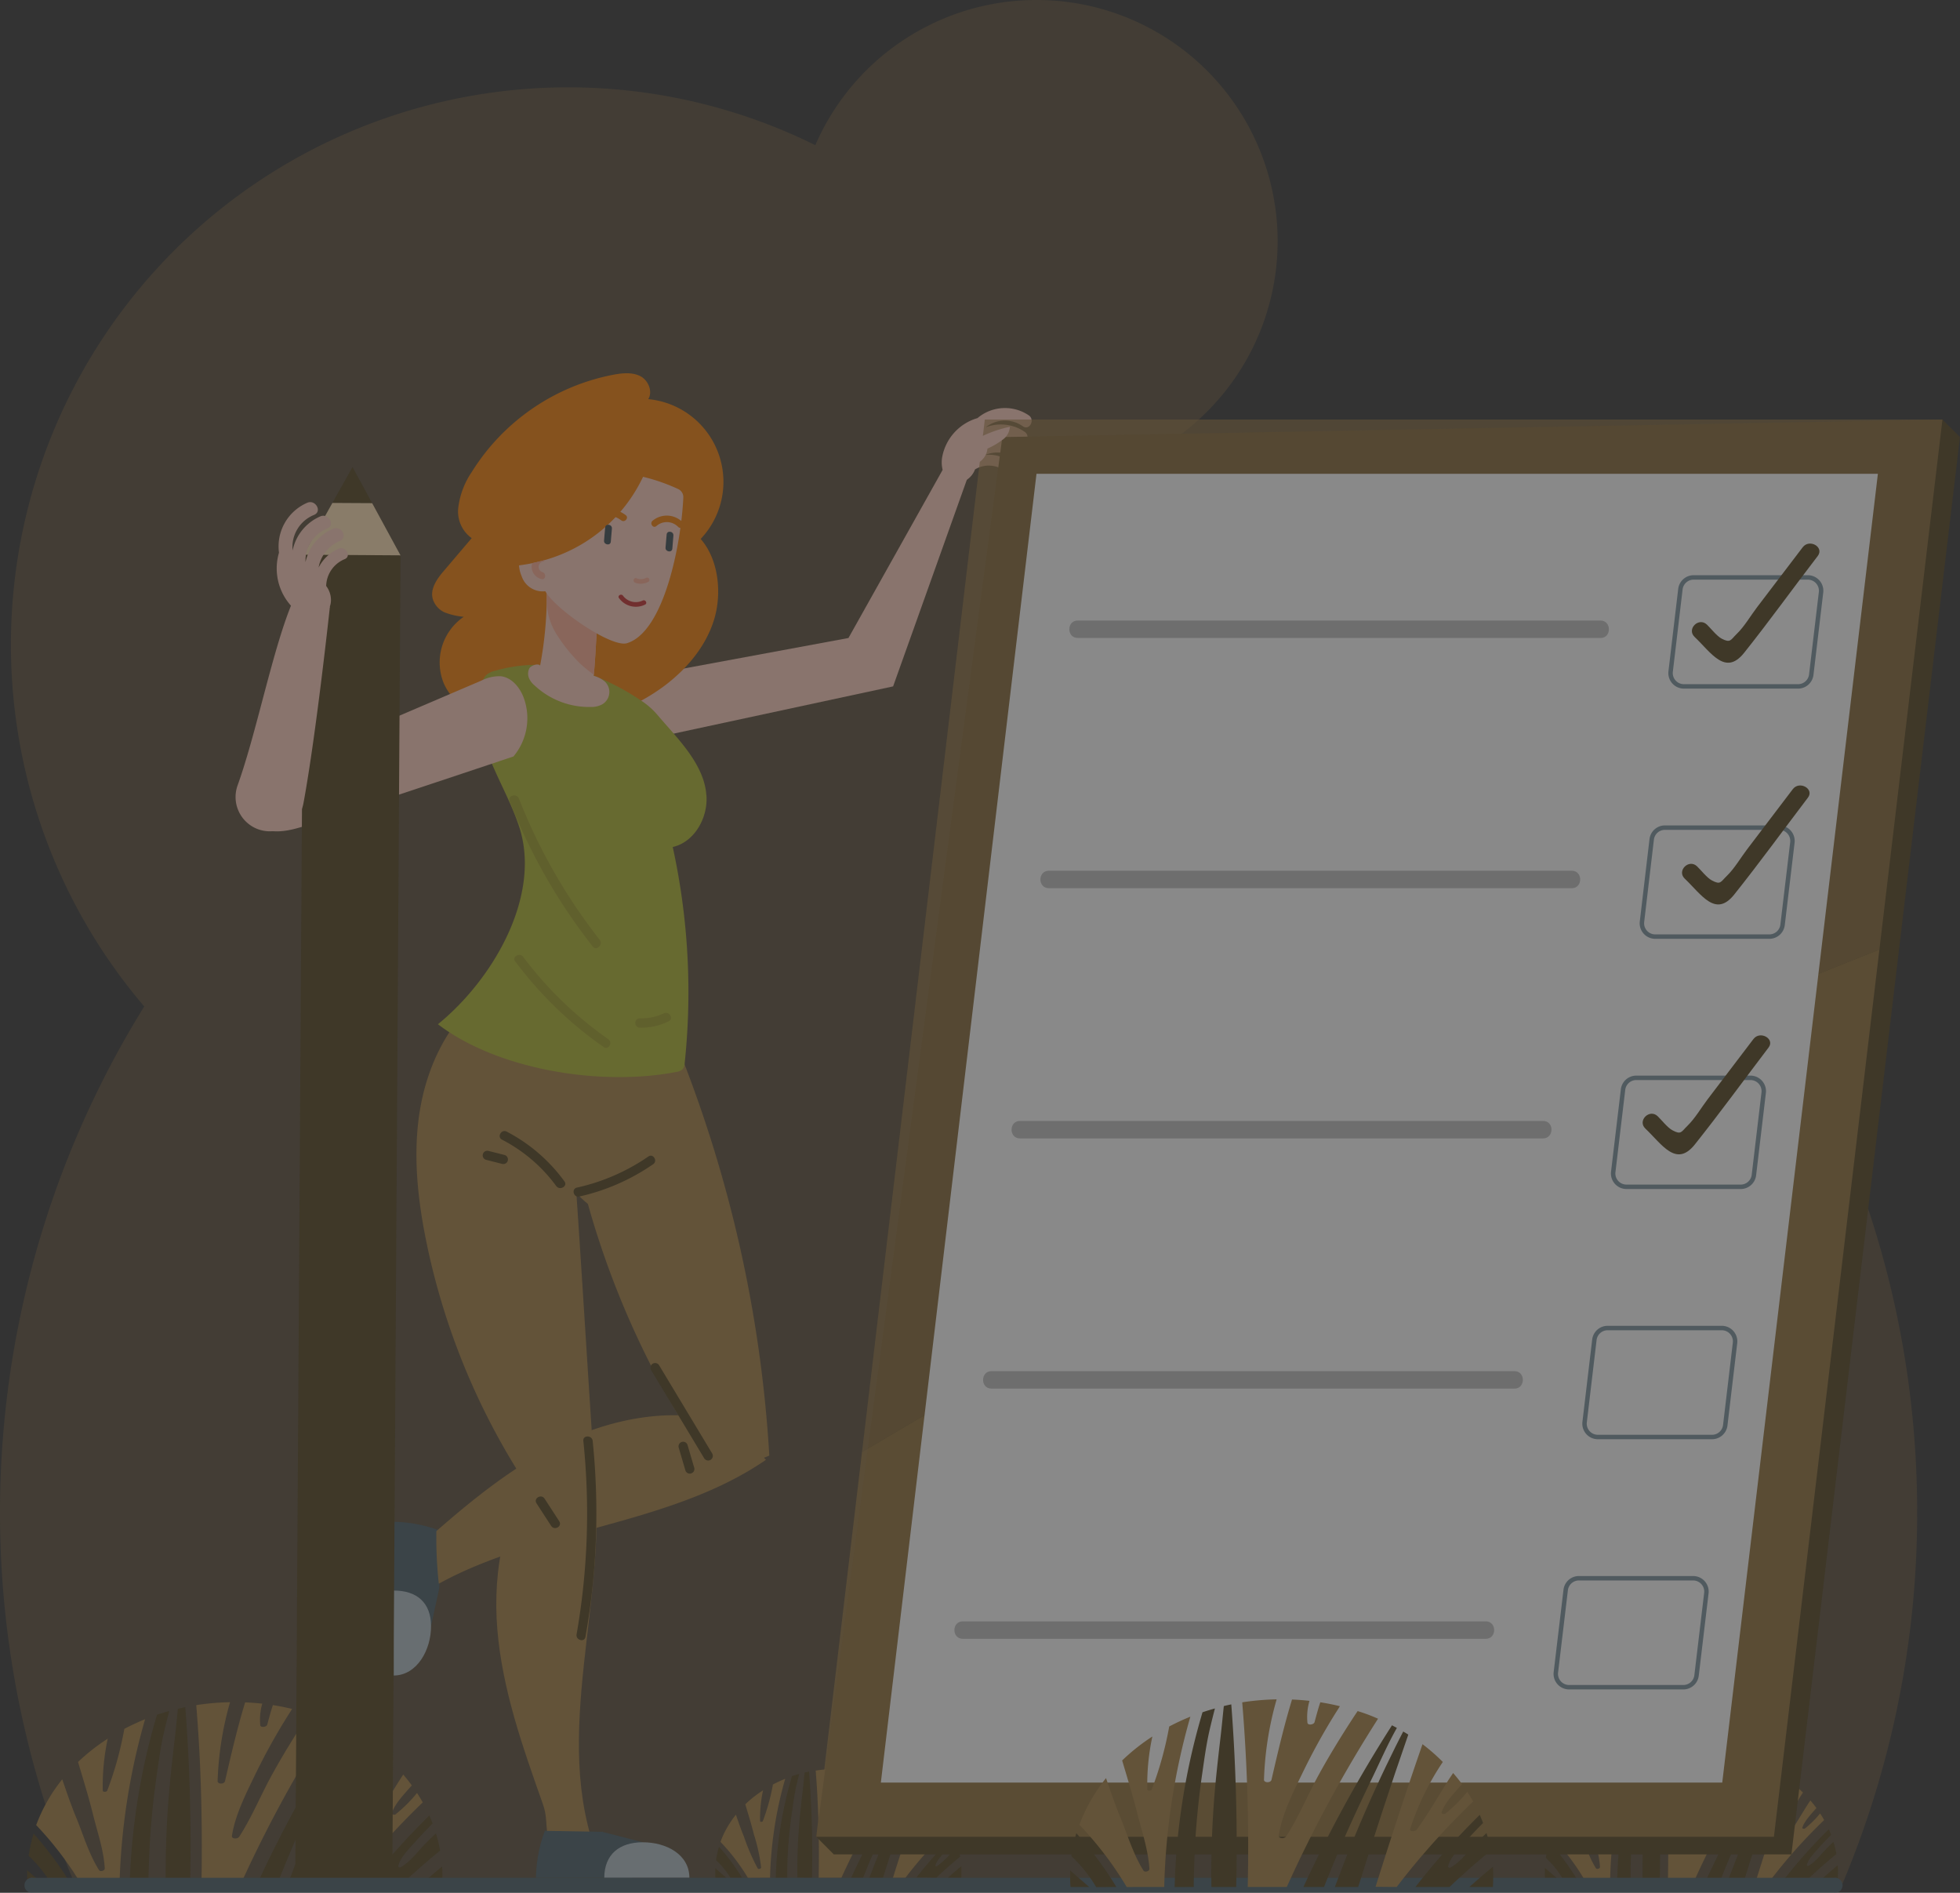 <svg xmlns="http://www.w3.org/2000/svg" viewBox="0 0 441.13 425.91"><rect x="0" y="0" width="441.13" height="425.91" fill="#333333" stroke="none"/><defs><style>.cls-1{opacity:0.42;}.cls-2,.cls-3,.cls-6,.cls-7{fill:#a57e40;}.cls-2{opacity:0.33;}.cls-4{fill:#4e3e19;}.cls-5{fill:#ffccbc;}.cls-6{opacity:0.74;}.cls-7{opacity:0.61;}.cls-10,.cls-8{fill:#fff;}.cls-9{fill:#1b1b1b;opacity:0.28;}.cls-10{stroke:#78909c;stroke-miterlimit:10;}.cls-11{fill:#455a64;}.cls-12{fill:#b0bec5;}.cls-13{fill:#f57c00;}.cls-14{fill:#afb42b;}.cls-15{fill:#ffab91;}.cls-16{fill:#37474f;}.cls-17{fill:#c62828;}.cls-18{fill:#9e9d24;}.cls-19{fill:#ffe0b2;}</style></defs><g id="OBJECTS"><g class="cls-1"><path class="cls-2" d="M46.68,465.45h397a214.9,214.9,0,0,0,17.25-84.63c0-106.71-77.48-195.3-179.25-212.63a124.67,124.67,0,0,0-4.81-21,54.27,54.27,0,1,0-63.93-74A125.42,125.42,0,0,0,61.9,267,216,216,0,0,0,46.68,465.45Z" transform="translate(-29.44 -40.53)"/><path class="cls-3" d="M202.75,463.09a88.34,88.34,0,0,1,3.42-22.31c-.95.39-1.88.82-2.77,1.29a46.3,46.3,0,0,1-2.28,8.25c-.09.2-.6.2-.61,0a29.91,29.91,0,0,1,.67-6.94,26,26,0,0,0-4,3.14c.67,2.27,1.38,4.54,1.95,6.83a39.22,39.22,0,0,1,1.61,7.38c0,.29-.59.49-.77.21a45.92,45.92,0,0,1-3.07-7.08c-.68-1.66-1.26-3.34-1.83-5a21.56,21.56,0,0,0-3.48,6.12,45.08,45.08,0,0,1,6.2,8.14Z" transform="translate(-29.44 -40.53)"/><path class="cls-4" d="M206.62,463.09c0-.72,0-1.45,0-2.17a105.71,105.71,0,0,1,1-12.24c.3-2,.56-4.09,1-6.14.22-1,.46-1.9.7-2.85-.55.16-1.09.32-1.63.5-.09.33-.19.65-.28,1a88.93,88.93,0,0,0-3.37,21.93Z" transform="translate(-29.44 -40.53)"/><path class="cls-4" d="M212.18,463.09q.27-12-.65-23.92l-1,.22c-.14,1.34-.26,2.69-.42,4-.26,2.22-.51,4.44-.71,6.66a123.3,123.3,0,0,0-.49,13Z" transform="translate(-29.44 -40.53)"/><path class="cls-3" d="M233.2,463.09a99.1,99.1,0,0,1,10-11.2c-.24-.43-.5-.85-.77-1.27a18.36,18.36,0,0,1-2.86,2.85c-.2.15-.56,0-.5-.15a12.38,12.38,0,0,1,2.61-3.64l.06-.06c-.36-.5-.75-1-1.15-1.45-.19.28-.38.57-.56.86-1.38,2.18-2.62,4.4-4.18,6.54-.23.31-1,.28-.87-.08a35.24,35.24,0,0,1,4.24-8.79,26.5,26.5,0,0,0-2.66-2.29c-2.17,6.22-4.2,12.45-6.16,18.68Z" transform="translate(-29.44 -40.53)"/><path class="cls-3" d="M213.69,463.09h5.11a173.19,173.19,0,0,1,12-22c-.87-.37-1.76-.71-2.67-1-.17.25-.35.5-.51.76-1.66,2.54-3.24,5.11-4.65,7.7s-2.52,5.36-4.19,7.94c-.25.38-1,.29-1-.09.4-2.68,1.77-5.45,3.06-8.08a83,83,0,0,1,4.38-7.94l.61-.93c-.84-.21-1.7-.38-2.57-.51-.29.86-.52,1.72-.75,2.6-.09.34-.89.44-.93.08a7.43,7.43,0,0,1,.27-2.87c-.76-.08-1.52-.14-2.29-.18-1.07,3.51-1.88,7-2.69,10.51-.11.45-1,.42-1,0a43.47,43.47,0,0,1,1.66-10.53,33.31,33.31,0,0,0-4.51.39c.07.83.13,1.66.19,2.48C213.69,448.58,213.84,455.82,213.69,463.09Z" transform="translate(-29.44 -40.53)"/><path class="cls-4" d="M245.81,463.09c0-.45,0-.9,0-1.35s0-.87,0-1.3c-1.05.87-2.08,1.75-3.08,2.65Z" transform="translate(-29.44 -40.53)"/><path class="cls-4" d="M240.13,463.09q2.56-2.46,5.41-4.78A19.58,19.58,0,0,0,245,456c-.51.48-1,1-1.49,1.45a16,16,0,0,1-3.19,3c-.16.09-.38,0-.35-.1.19-1.11,1.41-2.31,2.28-3.3.74-.81,1.5-1.63,2.3-2.42-.13-.36-.28-.72-.43-1.07a97,97,0,0,0-8.44,9.46Z" transform="translate(-29.44 -40.53)"/><path class="cls-4" d="M196.47,463.09a46.86,46.86,0,0,0-5.21-7,21.22,21.22,0,0,0-.66,3,18.13,18.13,0,0,1,3.26,4Z" transform="translate(-29.44 -40.53)"/><path class="cls-4" d="M192.92,463.09l-2.49-2.16q0,.46,0,.93c0,.41,0,.82,0,1.23Z" transform="translate(-29.44 -40.53)"/><path class="cls-4" d="M223.68,463.09q.93-2.37,1.94-4.73c1.36-3.21,2.85-6.41,4.4-9.6,1-2.13,2-4.36,3.21-6.5l-.64-.35A175,175,0,0,0,221,463.09Z" transform="translate(-29.44 -40.53)"/><path class="cls-4" d="M228.16,463.09c2.08-6.66,4.25-13.32,6.56-20l-.66-.4c-.34.65-.68,1.31-1,2-.87,1.78-1.73,3.55-2.55,5.33-2,4.34-3.78,8.7-5.41,13.07Z" transform="translate(-29.44 -40.53)"/><path class="cls-3" d="M391.83,463.4a104.73,104.73,0,0,1,4.07-26.54,35.48,35.48,0,0,0-3.3,1.53,53.31,53.31,0,0,1-2.72,9.81c-.1.25-.7.24-.72,0A35.87,35.87,0,0,1,390,440a30.85,30.85,0,0,0-4.71,3.74c.81,2.7,1.64,5.4,2.33,8.12.73,2.91,1.74,5.78,1.92,8.79,0,.34-.71.58-.92.25-1.67-2.69-2.49-5.61-3.65-8.43-.82-2-1.5-4-2.19-6a26.18,26.18,0,0,0-4.14,7.27A53.56,53.56,0,0,1,386,463.4Z" transform="translate(-29.44 -40.53)"/><path class="cls-4" d="M396.43,463.4c0-.86,0-1.72,0-2.58a125.89,125.89,0,0,1,1.2-14.56c.35-2.43.66-4.87,1.22-7.31.26-1.13.55-2.26.84-3.38-.66.18-1.31.38-1.94.59-.11.38-.23.77-.33,1.15a105.13,105.13,0,0,0-4,26.09Z" transform="translate(-29.44 -40.53)"/><path class="cls-4" d="M403,463.4q.33-14.29-.76-28.46l-1.17.26c-.17,1.6-.31,3.2-.5,4.8-.32,2.64-.61,5.28-.85,7.93a148.55,148.55,0,0,0-.58,15.47Z" transform="translate(-29.44 -40.53)"/><path class="cls-3" d="M428.06,463.4A117.83,117.83,0,0,1,440,450.07c-.28-.51-.59-1-.91-1.5a22.32,22.32,0,0,1-3.41,3.39c-.23.17-.66,0-.59-.18.47-1.48,1.93-3,3.1-4.33l.07-.08c-.43-.59-.89-1.16-1.37-1.72l-.66,1c-1.64,2.6-3.12,5.24-5,7.79-.26.37-1.15.33-1-.1a41.39,41.39,0,0,1,5-10.46,31.91,31.91,0,0,0-3.16-2.73c-2.58,7.41-5,14.82-7.32,22.23Z" transform="translate(-29.44 -40.53)"/><path class="cls-3" d="M404.84,463.4h6.08a207.28,207.28,0,0,1,14.23-26.22c-1-.44-2.09-.84-3.18-1.19l-.6.9c-2,3-3.86,6.09-5.53,9.17s-3,6.37-5,9.44c-.29.45-1.23.35-1.16-.11.48-3.18,2.11-6.48,3.63-9.61a96.69,96.69,0,0,1,5.22-9.44c.23-.38.48-.75.72-1.12-1-.24-2-.44-3.05-.6-.35,1-.62,2.05-.9,3.09-.11.41-1.06.53-1.11.1a9.11,9.11,0,0,1,.32-3.42c-.89-.1-1.8-.17-2.72-.2-1.27,4.16-2.23,8.33-3.2,12.5-.13.53-1.18.49-1.17,0a51.71,51.71,0,0,1,2-12.53,37.61,37.61,0,0,0-5.36.47c.08,1,.15,2,.22,2.94C404.85,446.14,405,454.76,404.84,463.4Z" transform="translate(-29.44 -40.53)"/><path class="cls-4" d="M443.06,463.4c0-.53.05-1.07.05-1.61s0-1-.06-1.54q-1.87,1.56-3.66,3.15Z" transform="translate(-29.44 -40.53)"/><path class="cls-4" d="M436.3,463.4q3.06-2.91,6.44-5.68a20.89,20.89,0,0,0-.66-2.73c-.6.57-1.19,1.14-1.76,1.73-1.15,1.17-2.21,2.69-3.8,3.63-.19.11-.45,0-.42-.13.22-1.32,1.67-2.75,2.72-3.92.87-1,1.78-1.94,2.73-2.89q-.24-.63-.51-1.26A115,115,0,0,0,431,463.4Z" transform="translate(-29.44 -40.53)"/><path class="cls-4" d="M384.36,463.4a55.86,55.86,0,0,0-6.2-8.37,23.4,23.4,0,0,0-.79,3.55,21.57,21.57,0,0,1,3.88,4.82Z" transform="translate(-29.44 -40.53)"/><path class="cls-4" d="M380.13,463.4c-1-.85-2-1.71-3-2.56,0,.36,0,.73,0,1.1s0,1,.05,1.46Z" transform="translate(-29.44 -40.53)"/><path class="cls-4" d="M416.73,463.4c.74-1.88,1.51-3.75,2.3-5.63,1.62-3.82,3.4-7.62,5.24-11.42,1.23-2.53,2.37-5.18,3.82-7.74l-.77-.41a210.06,210.06,0,0,0-13.8,25.2Z" transform="translate(-29.44 -40.53)"/><path class="cls-4" d="M422.06,463.4c2.48-7.92,5.05-15.84,7.81-23.75l-.79-.47c-.4.78-.81,1.55-1.19,2.33q-1.56,3.17-3,6.34c-2.38,5.16-4.5,10.35-6.44,15.55Z" transform="translate(-29.44 -40.53)"/><path class="cls-3" d="M56.33,465a148.28,148.28,0,0,1,5.77-37.62c-1.61.65-3.17,1.38-4.68,2.17a77.09,77.09,0,0,1-3.85,13.91c-.15.34-1,.33-1,0a51,51,0,0,1,1.12-11.71A45.77,45.77,0,0,0,47,437c1.14,3.83,2.33,7.66,3.3,11.52,1,4.13,2.47,8.18,2.72,12.45,0,.49-1,.83-1.3.35-2.37-3.8-3.52-7.94-5.18-11.94-1.15-2.79-2.12-5.64-3.09-8.48a36.89,36.89,0,0,0-5.87,10.31A75.67,75.67,0,0,1,48,465Z" transform="translate(-29.44 -40.53)"/><path class="cls-4" d="M62.85,465c0-1.22,0-2.45.06-3.67a178,178,0,0,1,1.7-20.63c.5-3.44.93-6.91,1.73-10.36.37-1.6.77-3.2,1.19-4.8-.93.26-1.85.54-2.76.85-.15.54-.31,1.08-.47,1.62a150.07,150.07,0,0,0-5.68,37Z" transform="translate(-29.44 -40.53)"/><path class="cls-4" d="M72.22,465q.47-20.26-1.08-40.34l-1.66.37c-.24,2.27-.44,4.54-.71,6.79-.44,3.76-.87,7.5-1.2,11.24A212.33,212.33,0,0,0,66.75,465Z" transform="translate(-29.44 -40.53)"/><path class="cls-3" d="M107.68,465a167.19,167.19,0,0,1,16.91-18.9c-.4-.72-.84-1.43-1.29-2.13a31.85,31.85,0,0,1-4.83,4.81c-.33.24-.94,0-.85-.25.67-2.11,2.74-4.24,4.41-6.14a.52.52,0,0,1,.1-.11c-.61-.84-1.26-1.66-1.94-2.45l-.94,1.46c-2.33,3.68-4.43,7.42-7.06,11-.38.52-1.63.47-1.45-.14a59.2,59.2,0,0,1,7.13-14.83,45,45,0,0,0-4.48-3.86c-3.65,10.49-7.07,21-10.38,31.51Z" transform="translate(-29.44 -40.53)"/><path class="cls-3" d="M74.77,465h8.62a292.7,292.7,0,0,1,20.17-37.17c-1.46-.63-3-1.19-4.51-1.69l-.85,1.28c-2.8,4.29-5.47,8.63-7.84,13s-4.25,9-7.07,13.38c-.42.64-1.75.5-1.65-.16.68-4.51,3-9.19,5.15-13.61a138.24,138.24,0,0,1,7.4-13.39c.33-.53.68-1.05,1-1.58-1.42-.34-2.86-.63-4.33-.86-.49,1.45-.87,2.91-1.27,4.38-.15.59-1.5.75-1.57.15a12.8,12.8,0,0,1,.45-4.85c-1.27-.14-2.56-.24-3.86-.29-1.8,5.9-3.16,11.81-4.53,17.72-.18.75-1.67.7-1.66,0a72.41,72.41,0,0,1,2.8-17.76,55.64,55.64,0,0,0-7.61.66c.11,1.39.22,2.79.32,4.18C74.78,440.52,75,452.73,74.77,465Z" transform="translate(-29.44 -40.53)"/><path class="cls-4" d="M128.94,465c.05-.76.08-1.52.07-2.28s0-1.46-.08-2.19q-2.67,2.21-5.2,4.47Z" transform="translate(-29.44 -40.53)"/><path class="cls-4" d="M119.36,465q4.32-4.14,9.13-8.06a36.33,36.33,0,0,0-.93-3.87c-.86.81-1.7,1.62-2.51,2.45-1.63,1.67-3.12,3.81-5.38,5.15-.27.15-.64,0-.6-.18.32-1.87,2.38-3.9,3.86-5.55q1.84-2.07,3.87-4.1c-.23-.6-.47-1.2-.73-1.79A162.71,162.71,0,0,0,111.84,465Z" transform="translate(-29.44 -40.53)"/><path class="cls-4" d="M45.74,465A79.52,79.52,0,0,0,37,453.11a33.06,33.06,0,0,0-1.11,5A30.79,30.79,0,0,1,41.33,465Z" transform="translate(-29.44 -40.53)"/><path class="cls-4" d="M39.75,465l-4.21-3.64q0,.78,0,1.56c0,.7,0,1.39.07,2.08Z" transform="translate(-29.44 -40.53)"/><path class="cls-4" d="M91.62,465c1.06-2.67,2.14-5.32,3.26-8,2.3-5.41,4.82-10.81,7.43-16.19,1.74-3.59,3.36-7.34,5.41-11l-1.08-.59A296.35,296.35,0,0,0,87.07,465Z" transform="translate(-29.44 -40.53)"/><path class="cls-4" d="M99.17,465c3.52-11.23,7.17-22.46,11.07-33.67-.36-.23-.74-.45-1.12-.67-.57,1.11-1.15,2.21-1.69,3.31-1.46,3-2.9,6-4.29,9-3.37,7.31-6.38,14.66-9.12,22Z" transform="translate(-29.44 -40.53)"/><polygon class="cls-5" points="212.16 105.72 190.96 143.56 137.15 153.53 147.46 165.97 201.01 154.45 217.84 107.29 212.16 105.72"/><path class="cls-5" d="M256.58,144.24a8.22,8.22,0,0,0-5.36-1.35,7.13,7.13,0,0,1,6.81.75c1.51,1,2.79-1.51,1.29-2.5a9.52,9.52,0,0,0-8.62-1,7,7,0,0,1,8.06.05c1.5,1,2.78-1.52,1.28-2.51a9.5,9.5,0,0,0-8.75-1,6.94,6.94,0,0,1,8.38-.21c1.51,1,2.79-1.52,1.29-2.5a9.57,9.57,0,0,0-11.52.64,11.26,11.26,0,0,0-7.9,8.53,6.94,6.94,0,0,0,.06,3.14,3.93,3.93,0,0,0,1.87,2.43c2.21,1.16,4.63-.41,5.41-2.55a6,6,0,0,1,6.6.26C256.77,147.24,257.86,145.08,256.58,144.24Z" transform="translate(-29.44 -40.53)"/><polygon class="cls-4" points="225.59 98.35 183.72 413.31 187.66 417.26 403.19 417.26 426.94 217.61 441.13 98.35 437.18 94.4 225.59 98.35"/><path class="cls-6" d="M223.45,367.25l-10.3,86.59H428.69L452.43,254.2c-76.92,30.29-150.81,66.61-226.17,111.41C225.31,366.14,224.38,366.69,223.45,367.25Z" transform="translate(-29.44 -40.53)"/><path class="cls-7" d="M251.09,134.93,223.45,367.25c.93-.56,1.86-1.11,2.81-1.64,75.36-44.8,149.25-81.12,226.17-111.41l14.19-119.27Z" transform="translate(-29.44 -40.53)"/><polygon class="cls-8" points="387.62 401.11 198.25 401.11 233.28 106.61 422.65 106.61 387.62 401.11"/><path class="cls-9" d="M389.65,180.16H272c-2.52,0-2.53,3.92,0,3.92h117.7C392.17,184.08,392.18,180.16,389.65,180.16Z" transform="translate(-29.44 -40.53)"/><path class="cls-10" d="M437.1,192.3l2.19-18.45a3,3,0,0,0-3-3.39H410.64a3,3,0,0,0-3,2.67l-2.19,18.46a3,3,0,0,0,3,3.39h25.64A3,3,0,0,0,437.1,192.3Z" transform="translate(-29.44 -40.53)"/><path class="cls-9" d="M383.19,236.46H265.5c-2.53,0-2.53,3.93,0,3.93H383.19C385.72,240.39,385.72,236.46,383.19,236.46Z" transform="translate(-29.44 -40.53)"/><path class="cls-10" d="M430.64,248.61l2.2-18.46a3,3,0,0,0-3-3.39H404.18a3,3,0,0,0-3,2.67L399,247.89a3,3,0,0,0,3,3.39h25.64A3,3,0,0,0,430.64,248.61Z" transform="translate(-29.44 -40.53)"/><path class="cls-9" d="M376.74,292.76H259c-2.52,0-2.52,3.93,0,3.93h117.7C379.26,296.69,379.27,292.76,376.74,292.76Z" transform="translate(-29.44 -40.53)"/><path class="cls-10" d="M424.19,304.91l2.19-18.46a3,3,0,0,0-3-3.39H397.73a3,3,0,0,0-3,2.67l-2.2,18.46a3,3,0,0,0,3,3.39h25.64A3,3,0,0,0,424.19,304.91Z" transform="translate(-29.44 -40.53)"/><path class="cls-9" d="M370.29,349.06H252.59c-2.52,0-2.53,3.93,0,3.93h117.7C372.81,353,372.82,349.06,370.29,349.06Z" transform="translate(-29.44 -40.53)"/><path class="cls-10" d="M417.74,361.21l2.19-18.46a3,3,0,0,0-3-3.39H391.28a3,3,0,0,0-3,2.67l-2.19,18.46a3,3,0,0,0,3,3.39h25.64A3,3,0,0,0,417.74,361.21Z" transform="translate(-29.44 -40.53)"/><path class="cls-9" d="M363.83,405.36H246.14c-2.53,0-2.53,3.93,0,3.93H363.83C366.36,409.29,366.36,405.36,363.83,405.36Z" transform="translate(-29.44 -40.53)"/><path class="cls-10" d="M411.28,417.51l2.2-18.46a3,3,0,0,0-3-3.39H384.82a3,3,0,0,0-3,2.68l-2.2,18.45a3,3,0,0,0,3,3.39h25.64A3,3,0,0,0,411.28,417.51Z" transform="translate(-29.44 -40.53)"/><path class="cls-4" d="M435.17,163.67l-10.29,13.52c-1.47,1.93-2.84,4.33-4.58,6-1.38,1.36-1.38,2.08-3.37,1.05-1.1-.58-2.47-2.35-3.33-3.17-1.83-1.74-4.61,1-2.77,2.77,3.75,3.57,6.94,8.86,11.15,3.59,5.68-7.13,11-14.53,16.57-21.79C440.08,163.64,436.68,161.69,435.17,163.67Z" transform="translate(-29.44 -40.53)"/><path class="cls-4" d="M424.08,274.33l-10.29,13.53c-1.47,1.93-2.84,4.32-4.57,6-1.39,1.35-1.39,2.07-3.37,1-1.11-.58-2.47-2.35-3.33-3.17-1.83-1.74-4.61,1-2.78,2.77,3.76,3.57,6.95,8.86,11.15,3.59,5.68-7.13,11.06-14.53,16.58-21.79C429,274.3,425.59,272.35,424.08,274.33Z" transform="translate(-29.44 -40.53)"/><path class="cls-4" d="M432.94,218.1l-10.28,13.53c-1.47,1.93-2.84,4.32-4.58,6-1.39,1.35-1.38,2.07-3.37,1-1.1-.58-2.47-2.35-3.33-3.17-1.83-1.74-4.61,1-2.77,2.77,3.75,3.57,6.94,8.86,11.14,3.59,5.69-7.13,11.06-14.53,16.58-21.79C437.86,218.07,434.46,216.12,432.94,218.1Z" transform="translate(-29.44 -40.53)"/><path class="cls-11" d="M126.45,406.43l1.86-8.55.15-12.93a31.15,31.15,0,0,0-10.58-2l.12,21.68Z" transform="translate(-29.44 -40.53)"/><path class="cls-12" d="M118.07,417.55c5.28-.05,8.41-5.84,8.38-11.12h0c0-5.28-3.21-8.05-8.49-8Z" transform="translate(-29.44 -40.53)"/><path class="cls-3" d="M180.2,271.8a293.06,293.06,0,0,1,22.39,96.26,22.28,22.28,0,0,1-13.77,1.43,197.22,197.22,0,0,1-27.07-58.06C155,305.88,151,297.74,151.9,289A27.21,27.21,0,0,1,166,268a14,14,0,0,1,8.5-1.87C177.46,266.61,179.05,269.08,180.2,271.8Z" transform="translate(-29.44 -40.53)"/><path class="cls-3" d="M138.65,264c-8,6.1-12.81,15.73-14.58,25.64s-.73,20.12,1.26,30a157.39,157.39,0,0,0,24.89,58.35,17.22,17.22,0,0,0,13.25-2.77c-1.64-24.14-3-47.38-4.67-71.53-.48-7.05,3.06-13.76,2.68-20.82s-3.56-14.38-9.73-17.85C148.13,262.91,142,261.42,138.65,264Z" transform="translate(-29.44 -40.53)"/><path class="cls-13" d="M175.35,130.34a18.69,18.69,0,0,1,11.79,31.46c4.07,4.66,4.83,12.29,3,18.21s-6,10.89-10.89,14.64a43.1,43.1,0,0,1-25.9,8.74c-4.55.22-9.21.46-13.59-.8s-8.53-4.05-10.4-8.2a12.43,12.43,0,0,1,4.45-15.07,15.69,15.69,0,0,1-4.32-1,4.94,4.94,0,0,1-2.65-3c-.65-2.33,1-4.62,2.6-6.46q3.08-3.62,6.16-7.24a7.35,7.35,0,0,1-3-7,18.2,18.2,0,0,1,3-7.86,48.29,48.29,0,0,1,31.92-21.92c2-.37,4.19-.59,6,.31S176.41,128.6,175.35,130.34Z" transform="translate(-29.44 -40.53)"/><path class="cls-14" d="M180.85,231.12a152.56,152.56,0,0,1,2.69,48.64,2.4,2.4,0,0,1-.42,1.31,2.33,2.33,0,0,1-1.44.66C164.88,285,141.62,281.37,128,271c12.53-10.19,23.28-28.92,18.33-44.3-1.76-5.44-4.66-10.43-6.76-15.75s-3.35-11.29-1.64-16.75a4.14,4.14,0,0,1,.91-1.75,4.6,4.6,0,0,1,2.07-1c12-3.44,23.16.21,33,6.84a17.1,17.1,0,0,1,3.51,3.12c3.7,4.36,8.42,9,10.26,14.44a14.66,14.66,0,0,1,.7,3.15c0,.14,0,.27.05.41C188.85,224.45,185.79,230,180.85,231.12Z" transform="translate(-29.44 -40.53)"/><path class="cls-5" d="M152.48,171.9A87.1,87.1,0,0,1,151,190.31c-.39-.59-2-.07-2.41.59a2.65,2.65,0,0,0-.08,2.25,4.53,4.53,0,0,0,1.27,1.64,17.93,17.93,0,0,0,12.65,4.82,5.12,5.12,0,0,0,2.49-.56,3.21,3.21,0,0,0,.59-5.21,6.53,6.53,0,0,0-2.45-1.24c.46-4.58.51-8.91,1-13.49Z" transform="translate(-29.44 -40.53)"/><path class="cls-15" d="M159.87,189.71a31.75,31.75,0,0,0,3.22,2.64c.44-4.49.5-8.74.95-13.24l-11.56-7.21c0,1.07,0,2.15,0,3.23a14.61,14.61,0,0,0,2.49,8.53A36.65,36.65,0,0,0,159.87,189.71Z" transform="translate(-29.44 -40.53)"/><path class="cls-5" d="M183.23,152.51c-.46,10.17-4.26,30.19-12.68,32.75-3.48,1.05-16.08-7.59-18.38-11.69a5,5,0,0,1-5.32-3.37,7.53,7.53,0,0,1-.6-2.45c1-.13,2-.29,3-.5s1.91-.44,2.85-.71a35,35,0,0,0,22.07-18.72,41.94,41.94,0,0,1,7.9,2.75A2,2,0,0,1,183.23,152.51Z" transform="translate(-29.44 -40.53)"/><path class="cls-13" d="M170.25,156.43a8.15,8.15,0,0,0-8.92-.51c-.87.48,0,1.72.9,1.24a6.56,6.56,0,0,1,7.05.47C170.08,158.21,171.06,157,170.25,156.43Z" transform="translate(-29.44 -40.53)"/><path class="cls-13" d="M183.23,158.21a5,5,0,0,0-6.92-.5c-.72.61.14,1.81.86,1.19a3.55,3.55,0,0,1,4.88.17C182.68,159.76,183.88,158.9,183.23,158.21Z" transform="translate(-29.44 -40.53)"/><path class="cls-16" d="M167.16,159.48c.08-1-1.44-1.23-1.52-.24s-.17,2-.25,2.94,1.44,1.23,1.52.24S167.08,160.46,167.16,159.48Z" transform="translate(-29.44 -40.53)"/><path class="cls-16" d="M181,161.05c.09-1-1.44-1.23-1.52-.24s-.16,2-.25,2.94,1.44,1.23,1.53.24Z" transform="translate(-29.44 -40.53)"/><path class="cls-15" d="M174.91,170.53a2.53,2.53,0,0,1-2.23.12c-.63-.24-.91.77-.29,1a3.59,3.59,0,0,0,3-.21A.52.52,0,0,0,174.91,170.53Z" transform="translate(-29.44 -40.53)"/><path class="cls-15" d="M151.3,170.83a2.87,2.87,0,0,1-2.2-2.61,2.44,2.44,0,0,1,.16-1c1-.19,1.91-.44,2.85-.71a.63.63,0,0,1-.43.37,1.23,1.23,0,0,0-.14,2.39C152.47,169.57,152.24,171.1,151.3,170.83Z" transform="translate(-29.44 -40.53)"/><path class="cls-17" d="M174.1,175.66a3.6,3.6,0,0,1-4.45-1.09c-.39-.54-1.3,0-.9.53a4.67,4.67,0,0,0,5.88,1.47C175.23,176.27,174.7,175.37,174.1,175.66Z" transform="translate(-29.44 -40.53)"/><path class="cls-3" d="M151.65,368.91c-8.66,10.4-11.39,24.74-10.28,38.24s5.68,26.42,10.2,39.18c.9,2.54.73,3.86,1,6.53,3.27.15,6.56.74,9.83.89-8.3-28.63,6-59.93-.38-89Z" transform="translate(-29.44 -40.53)"/><path class="cls-3" d="M194.05,360.94c-12.89-4.15-27.21-1.31-39.3,4.76-9.95,5-18.68,12-27.1,19.35a96,96,0,0,0,.55,11.84c22.7-12.5,52-13,73.64-27.88Z" transform="translate(-29.44 -40.53)"/><path class="cls-4" d="M156.48,306.36a37.41,37.41,0,0,0-13-11.2c-1.19-.62-2.25,1.19-1.06,1.81a35,35,0,0,1,12.21,10.44C155.45,308.49,157.27,307.45,156.48,306.36Z" transform="translate(-29.44 -40.53)"/><path class="cls-4" d="M143,300.42l-3.6-.91a1,1,0,0,0-.56,2l3.6.91A1,1,0,0,0,143,300.42Z" transform="translate(-29.44 -40.53)"/><path class="cls-4" d="M162.83,364.76c-.14-1.33-2.24-1.34-2.1,0a157.51,157.51,0,0,1-1.52,43.52c-.23,1.32,1.79,1.89,2,.56A159.23,159.23,0,0,0,162.83,364.76Z" transform="translate(-29.44 -40.53)"/><path class="cls-4" d="M155.31,382.84q-1.65-2.55-3.31-5.1c-.73-1.12-2.55-.07-1.81,1.06q1.67,2.55,3.31,5.1C154.23,385,156.05,384,155.31,382.84Z" transform="translate(-29.44 -40.53)"/><path class="cls-4" d="M175.37,300.76a45.85,45.85,0,0,1-16.08,7c-1.32.3-.76,2.32.56,2a47.27,47.27,0,0,0,16.57-7.25C177.53,301.81,176.48,300,175.37,300.76Z" transform="translate(-29.44 -40.53)"/><path class="cls-4" d="M189.73,367.59l-11.94-19.84a1,1,0,0,0-1.81,1.06l11.94,19.84A1,1,0,0,0,189.73,367.59Z" transform="translate(-29.44 -40.53)"/><path class="cls-4" d="M185.69,370.81l-1.5-5.1a1,1,0,0,0-2,.55l1.5,5.1A1,1,0,0,0,185.69,370.81Z" transform="translate(-29.44 -40.53)"/><path class="cls-18" d="M164.41,252a126,126,0,0,1-18.17-31.76c-.5-1.29-2.61-.73-2.09.58a129.19,129.19,0,0,0,18.72,32.72C163.74,254.59,165.27,253,164.41,252Z" transform="translate(-29.44 -40.53)"/><path class="cls-18" d="M166.33,274.35a84.2,84.2,0,0,1-19.13-18.5c-.8-1.07-2.62,0-1.81,1a87.15,87.15,0,0,0,19.88,19.26C166.38,276.93,167.43,275.12,166.33,274.35Z" transform="translate(-29.44 -40.53)"/><path class="cls-18" d="M178.87,268.53a11.57,11.57,0,0,1-5.43,1.14c-1.35,0-1.35,2.06,0,2.1a14,14,0,0,0,6.49-1.43C181.14,269.75,180.08,268,178.87,268.53Z" transform="translate(-29.44 -40.53)"/><path class="cls-5" d="M145,210.75a13.4,13.4,0,0,0,2.29-13.27c-.89-2.34-2.74-4.54-5.17-4.79a9.07,9.07,0,0,0-4.37,1L84.45,216.49a8,8,0,0,0,3.07,10.07c3.53,2,7.86.72,11.67-.56C114.23,221,129.94,215.8,145,210.75Z" transform="translate(-29.44 -40.53)"/><path class="cls-4" d="M117.3,465.81l-21-.13a.41.41,0,0,1-.41-.42l1.87-299.5a.41.41,0,0,1,.41-.41l21,.13a.42.42,0,0,1,.41.42l-1.86,299.5A.41.41,0,0,1,117.3,465.81Z" transform="translate(-29.44 -40.53)"/><rect class="cls-4" x="102.09" y="165.42" width="11.24" height="300.33" transform="translate(-27.47 -41.19) rotate(0.36)"/><polygon class="cls-4" points="79.34 105.09 74.81 113.17 83.76 113.22 79.34 105.09"/><polygon class="cls-19" points="74.81 113.17 68.29 124.82 90.14 124.96 83.76 113.22 74.81 113.17"/><path class="cls-5" d="M105.65,164a9.12,9.12,0,0,0-4.5,4.23,8,8,0,0,1,4.82-6c1.84-.82.25-3.53-1.59-2.71a10.66,10.66,0,0,0-6.18,7.48,7.8,7.8,0,0,1,4.9-7.55c1.85-.82.25-3.53-1.58-2.72a10.69,10.69,0,0,0-6.22,7.65,7.76,7.76,0,0,1,4.86-8c1.85-.82.25-3.53-1.59-2.71a10.68,10.68,0,0,0-6.34,11.22,12.55,12.55,0,0,0,3.3,12.56,7.78,7.78,0,0,0,3,1.83A4.44,4.44,0,0,0,102,179c2.42-1.38,2.4-4.6.85-6.62a6.71,6.71,0,0,1,4.21-6.05C108.6,165.64,107.23,163.32,105.65,164Z" transform="translate(-29.44 -40.53)"/><path class="cls-5" d="M96,174.34c-4.8,10.17-8.53,30.21-13.06,42.84a7.73,7.73,0,0,0,4.52,9.92l.29.1a7.7,7.7,0,0,0,10-6c2.86-15.44,5.94-44.15,5.94-44.15Z" transform="translate(-29.44 -40.53)"/><path class="cls-11" d="M174.11,455.06,165,452.72l-12.93-.22a31.11,31.11,0,0,0-2,10.57H171.7Z" transform="translate(-29.44 -40.53)"/><path class="cls-12" d="M184.6,463.07c0-5.27-5.21-8-10.49-8h0c-5.28,0-8.65,2.74-8.67,8Z" transform="translate(-29.44 -40.53)"/><path class="cls-5" d="M245.81,145.62a6.08,6.08,0,0,0,4-1.08,4.1,4.1,0,0,0,1.87-3.06,17.76,17.76,0,0,0,3.41-2,3.82,3.82,0,0,0,1.64-2.92,27.82,27.82,0,0,0-11.49,5.39Z" transform="translate(-29.44 -40.53)"/><path class="cls-11" d="M442.17,463.06H36.91a1.71,1.71,0,1,0,0,3.38H442.17A1.71,1.71,0,1,0,442.17,463.06Z" transform="translate(-29.44 -40.53)"/><path class="cls-3" d="M291.47,465.13a152,152,0,0,1,5.88-38.32,50.37,50.37,0,0,0-4.76,2.21,78.35,78.35,0,0,1-3.93,14.17c-.15.35-1,.34-1,0a51.12,51.12,0,0,1,1.14-11.92,45.66,45.66,0,0,0-6.8,5.39c1.15,3.9,2.37,7.8,3.36,11.74,1.06,4.2,2.51,8.33,2.77,12.68,0,.5-1,.84-1.33.36-2.41-3.87-3.59-8.09-5.28-12.17-1.17-2.84-2.16-5.74-3.15-8.63a37.44,37.44,0,0,0-6,10.5,77.62,77.62,0,0,1,10.65,14Z" transform="translate(-29.44 -40.53)"/><path class="cls-4" d="M298.12,465.13c0-1.24,0-2.49.06-3.73a180.3,180.3,0,0,1,1.73-21c.51-3.51.95-7,1.76-10.55.38-1.63.79-3.26,1.21-4.89-.95.26-1.88.55-2.8.86l-.48,1.66a152.68,152.68,0,0,0-5.79,37.67Z" transform="translate(-29.44 -40.53)"/><path class="cls-4" d="M307.67,465.13q.46-20.64-1.11-41.09c-.56.12-1.12.24-1.68.38-.25,2.31-.46,4.62-.73,6.92-.45,3.82-.88,7.63-1.23,11.45a217.16,217.16,0,0,0-.83,22.34Z" transform="translate(-29.44 -40.53)"/><path class="cls-3" d="M343.79,465.13A168.75,168.75,0,0,1,361,445.89c-.42-.74-.86-1.47-1.32-2.18a32.12,32.12,0,0,1-4.92,4.9c-.34.25-1,0-.86-.26.68-2.14,2.79-4.32,4.49-6.25l.1-.12q-.94-1.28-2-2.49l-1,1.49c-2.37,3.75-4.51,7.56-7.18,11.24-.39.53-1.67.48-1.49-.14A60.25,60.25,0,0,1,354.17,437,44.34,44.34,0,0,0,349.6,433c-3.71,10.68-7.2,21.38-10.57,32.09Z" transform="translate(-29.44 -40.53)"/><path class="cls-3" d="M310.26,465.13h8.79a297.22,297.22,0,0,1,20.54-37.86q-2.23-1-4.59-1.72c-.29.43-.59.87-.87,1.3-2.85,4.37-5.57,8.79-8,13.24s-4.34,9.2-7.21,13.63c-.42.66-1.78.51-1.68-.16.69-4.59,3.05-9.36,5.25-13.87A142.36,142.36,0,0,1,330,426.05c.34-.54.7-1.07,1-1.6-1.44-.35-2.91-.65-4.4-.88-.5,1.48-.9,3-1.3,4.47-.16.59-1.52.76-1.6.14a13,13,0,0,1,.46-4.93q-1.94-.22-3.93-.3c-1.83,6-3.22,12-4.62,18.05-.18.77-1.7.71-1.69,0a73.66,73.66,0,0,1,2.85-18.09,57.84,57.84,0,0,0-7.75.67q.18,2.13.33,4.26Q310.69,446.4,310.26,465.13Z" transform="translate(-29.44 -40.53)"/><path class="cls-4" d="M365.44,465.13c.06-.77.08-1.54.08-2.32s0-1.49-.08-2.23c-1.81,1.5-3.58,3-5.3,4.55Z" transform="translate(-29.44 -40.53)"/><path class="cls-4" d="M355.69,465.13q4.41-4.22,9.3-8.21A35.31,35.31,0,0,0,364,453c-.87.83-1.73,1.66-2.56,2.5-1.66,1.7-3.17,3.88-5.48,5.24-.27.16-.65,0-.61-.18.33-1.9,2.42-4,3.93-5.66,1.26-1.4,2.57-2.8,3.95-4.17-.23-.61-.48-1.22-.75-1.82A167.63,167.63,0,0,0,348,465.13Z" transform="translate(-29.44 -40.53)"/><path class="cls-4" d="M280.69,465.13a80.54,80.54,0,0,0-9-12.09,35.24,35.24,0,0,0-1.13,5.13,31.37,31.37,0,0,1,5.6,7Z" transform="translate(-29.44 -40.53)"/><path class="cls-4" d="M274.58,465.13c-1.42-1.24-2.84-2.47-4.28-3.7,0,.53,0,1.05,0,1.59,0,.71,0,1.41.08,2.11Z" transform="translate(-29.44 -40.53)"/><path class="cls-4" d="M327.43,465.13q1.6-4.06,3.32-8.12c2.34-5.52,4.91-11,7.57-16.5,1.77-3.65,3.42-7.48,5.51-11.17l-1.1-.59a301.72,301.72,0,0,0-19.93,36.38Z" transform="translate(-29.44 -40.53)"/><path class="cls-4" d="M335.12,465.13c3.59-11.44,7.3-22.88,11.28-34.29-.37-.24-.76-.46-1.14-.69-.58,1.13-1.17,2.25-1.72,3.37-1.49,3.05-3,6.1-4.37,9.16-3.44,7.45-6.5,14.94-9.3,22.45Z" transform="translate(-29.44 -40.53)"/></g></g></svg>